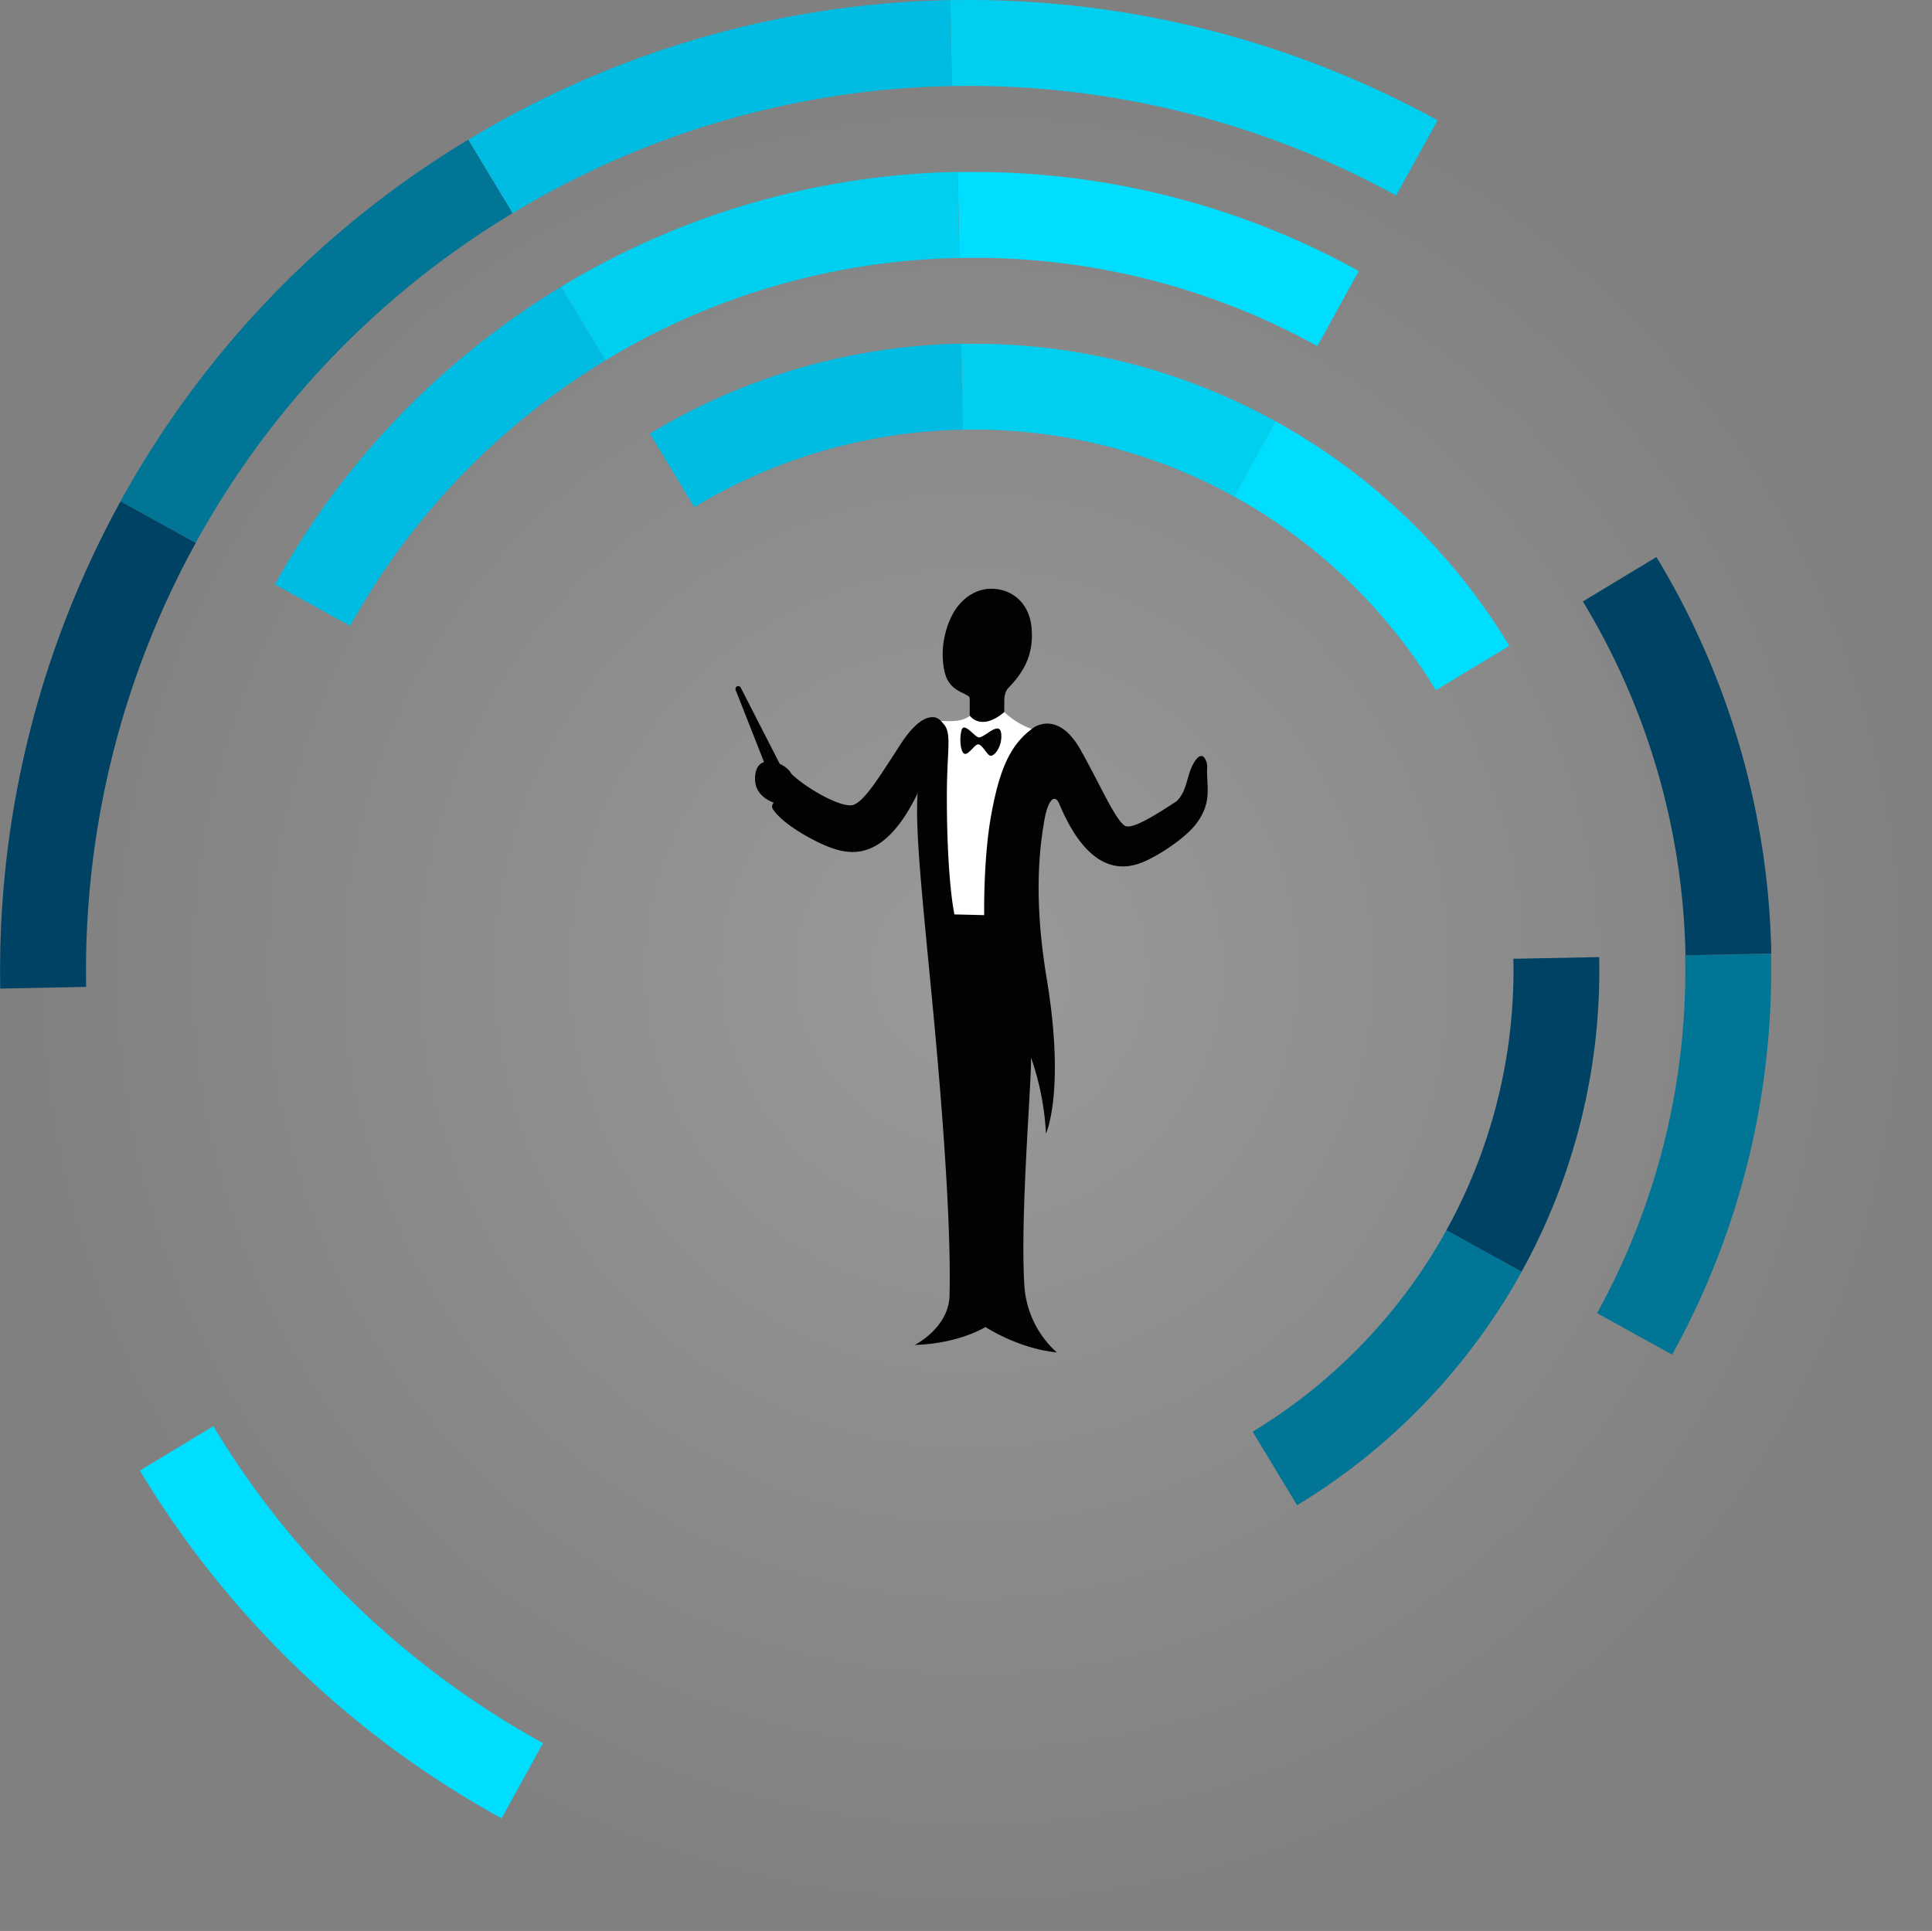 <svg xmlns="http://www.w3.org/2000/svg" xmlns:xlink="http://www.w3.org/1999/xlink" viewBox="0 0 1143.67 1143.17"><rect x="0" y="0" width="1143.67" height="1143.17" fill="#808080" stroke="none"/><defs><radialGradient id="radial-gradient" cx="575.11" cy="574.61" r="568.56" gradientUnits="userSpaceOnUse"><stop offset="0" stop-color="#fff" stop-opacity="0.2"/><stop offset="1" stop-color="#fff" stop-opacity="0"/></radialGradient></defs><g id="Layer_2" data-name="Layer 2"><g id="Layer_1-2" data-name="Layer 1"><circle cx="575.11" cy="574.61" r="568.56" style="fill:url(#radial-gradient)"/><path d="M851,71.22l-24.56,44.54A525.87,525.87,0,0,0,563.53,50.94L562.52.1A576.74,576.74,0,0,1,851,71.22Z" style="fill:#00cfef"/><path d="M115.85,321.37,71.3,296.82A571.05,571.05,0,0,1,277.22,82.68l26.25,43.51A520.36,520.36,0,0,0,115.85,321.37Z" style="fill:#007596"/><path d="M126.28,844.33A520.82,520.82,0,0,0,321.45,1032l-24.54,44.52A571,571,0,0,1,82.77,870.62h0l43.49-26.25Z" style="fill:#00deff"/><path d="M303.51,126.22,277.26,82.71A570.92,570.92,0,0,1,562.6.06l.93,50.88A520.45,520.45,0,0,0,303.51,126.22Z" style="fill:#00bce2"/><path d="M51,584.27l-50.85,1A576.48,576.48,0,0,1,71.35,296.84l44.54,24.55A525.47,525.47,0,0,0,51,584.27Z" style="fill:#004264"/><path d="M997.55,565.6l50.81-1A469.88,469.88,0,0,1,989.84,802l-44.45-24.59A419.37,419.37,0,0,0,997.55,565.6Z" style="fill:#007596"/><path d="M937,356.09l43.54-26.3a470,470,0,0,1,68,234.77l-50.8,1A419.34,419.34,0,0,0,937,356.09Z" style="fill:#004264"/><path d="M568,152.73l-1-50.79a469.93,469.93,0,0,1,237.33,58.51l-24.5,44.45A419.57,419.57,0,0,0,568,152.73Z" style="fill:#00deff"/><path d="M207.28,370.56,162.73,346A474.4,474.4,0,0,1,332.14,169.82l26.32,43.52A423.22,423.22,0,0,0,207.28,370.56Z" style="fill:#00bce2"/><path d="M568,152.73A419.12,419.12,0,0,0,358.43,213.3l-26.31-43.52a469.6,469.6,0,0,1,234.77-68h0l1,50.79Z" style="fill:#00cfef"/><path d="M856.26,728.28l44.56,24.55a372.39,372.39,0,0,1-133,138.31l-26.3-43.53A321.08,321.08,0,0,0,856.26,728.28Z" style="fill:#007596"/><path d="M570,254.4l-1-50.79a368.72,368.72,0,0,1,186.21,45.91l-24.53,44.55A318.19,318.19,0,0,0,570,254.4Z" style="fill:#00cfef"/><path d="M730.63,294l24.53-44.55a372,372,0,0,1,138.29,132.9l-43.51,26.29A321.13,321.13,0,0,0,730.63,294Z" style="fill:#00deff"/><path d="M570,254.4a318.37,318.37,0,0,0-159,45.85l-26.3-43.54a369.11,369.11,0,0,1,184.23-53.24h0l1,50.79Z" style="fill:#00bce2"/><path d="M895.86,567.63l50.8-1a368.84,368.84,0,0,1-45.9,186.21L856.2,728.32A317.77,317.77,0,0,0,895.86,567.63Z" style="fill:#004264"/><path d="M594.45,421.6l.09-8c.1-1.88.73-4.53,2-5.88,8.35-8.69,15.71-18.88,14.11-36.23-1.49-16.11-13.71-23.88-25.89-22.85-7.88.66-21.67,6.69-26,30.32-1.7,9.41-.17,18.87,1.76,22.86,4.29,8.85,13.47,8.54,13.51,11.73s0,10.21,0,10.21l.87,6.24L592,427.35Z" style="fill:#030102"/><path d="M554.17,426.69c7.45.24,14.52,1.18,20-2.9,0,0,6.44,9.44,20.31-2.19,0,0,9.3,8.82,18.3,10.36,0,0-15.06,120.39-16.48,120.35s-40.87,1.16-40.87,1.16Z" style="fill:#fff"/><path d="M565,541.36s-4.47-19.24-4.5-69.73c0-30.53,3.74-38.93-3.54-44.49s-3.53-3.37-12.21,31.61c-4.65,18.73,0,59.67,7.13,134.45,9.32,97.13,10.89,148.93,10.2,173.94-.52,19-20.5,29.08-20.5,29.08s22.89.1,41.82-10.56c0,0,19.35,12.77,42.18,15a58.24,58.24,0,0,1-19.16-39c-2.74-42,4.54-123.89,3.86-135.63a160.45,160.45,0,0,1,8.89,45.09s11.54-24.84.44-91.77c-6.91-41.59-6.18-75.8,1.18-105.74,5.51-22.44,4.35-52.22-9.28-42.54S591.47,456,586.6,483.34c-4.55,25.59-4,58.45-4,58.45Z" style="fill:#030102"/><path d="M579.31,436.57c-2.49-.65-6.64-6.73-9.15-5.75-1.85.73-2.49,11.06-.17,14.64s6.67-4.82,9-4.78c2.63,0,5.42,6.84,7.56,6.76,2.59-.1,6.83-6,6.14-13-.47-4.72-3.67-3.28-6.82-1.25C583.38,434.82,580.44,436.91,579.31,436.57Z" style="fill:#030102"/><circle cx="620.54" cy="449.89" r="2.5" style="fill:#e856a6"/><circle cx="545.62" cy="445.83" r="2.5" style="fill:#e856a6"/><path d="M533.13,440.57c-13.08,20.17-20.74,32.66-27.44,35.76s-29.72-10.5-37.38-18.4v0c-1-2.12-3.64-4.31-6.74-5.71L438.44,407a1.66,1.66,0,0,0-3,1.37l16.84,42.79c-2.54.86-4.52,3-5.12,7.05-1.43,9.64,4.48,14.52,10.84,17l-.42.61a2.77,2.77,0,0,0-.14,3.08c5.09,8.12,21.32,17.7,32.35,22.17,15,6.1,36.14,8.83,56.47-38.09L558,428.06C555,423.33,546.21,420.4,533.13,440.57Z" style="fill:#030102"/><path d="M706.51,452c-4.47,8.13-3.43,15.66-9.94,22.31-15,9.87-27.26,17.18-31,14.38-5.9-4.45-14.12-23.71-25.87-44.68s-24.89-16.25-29.47-11.78l8.69,49.63c3.42-12.5,6.78-9.22,8.11-6,16,38.3,35,40.34,48.91,34.79,10.2-4.07,26.16-14.85,32.24-23.06,9.71-12.85,5.88-22.19,6.42-33.18a9.38,9.38,0,0,0-1-4.73C711.77,446.06,709.12,447.31,706.51,452Z" style="fill:#030102"/></g></g></svg>
